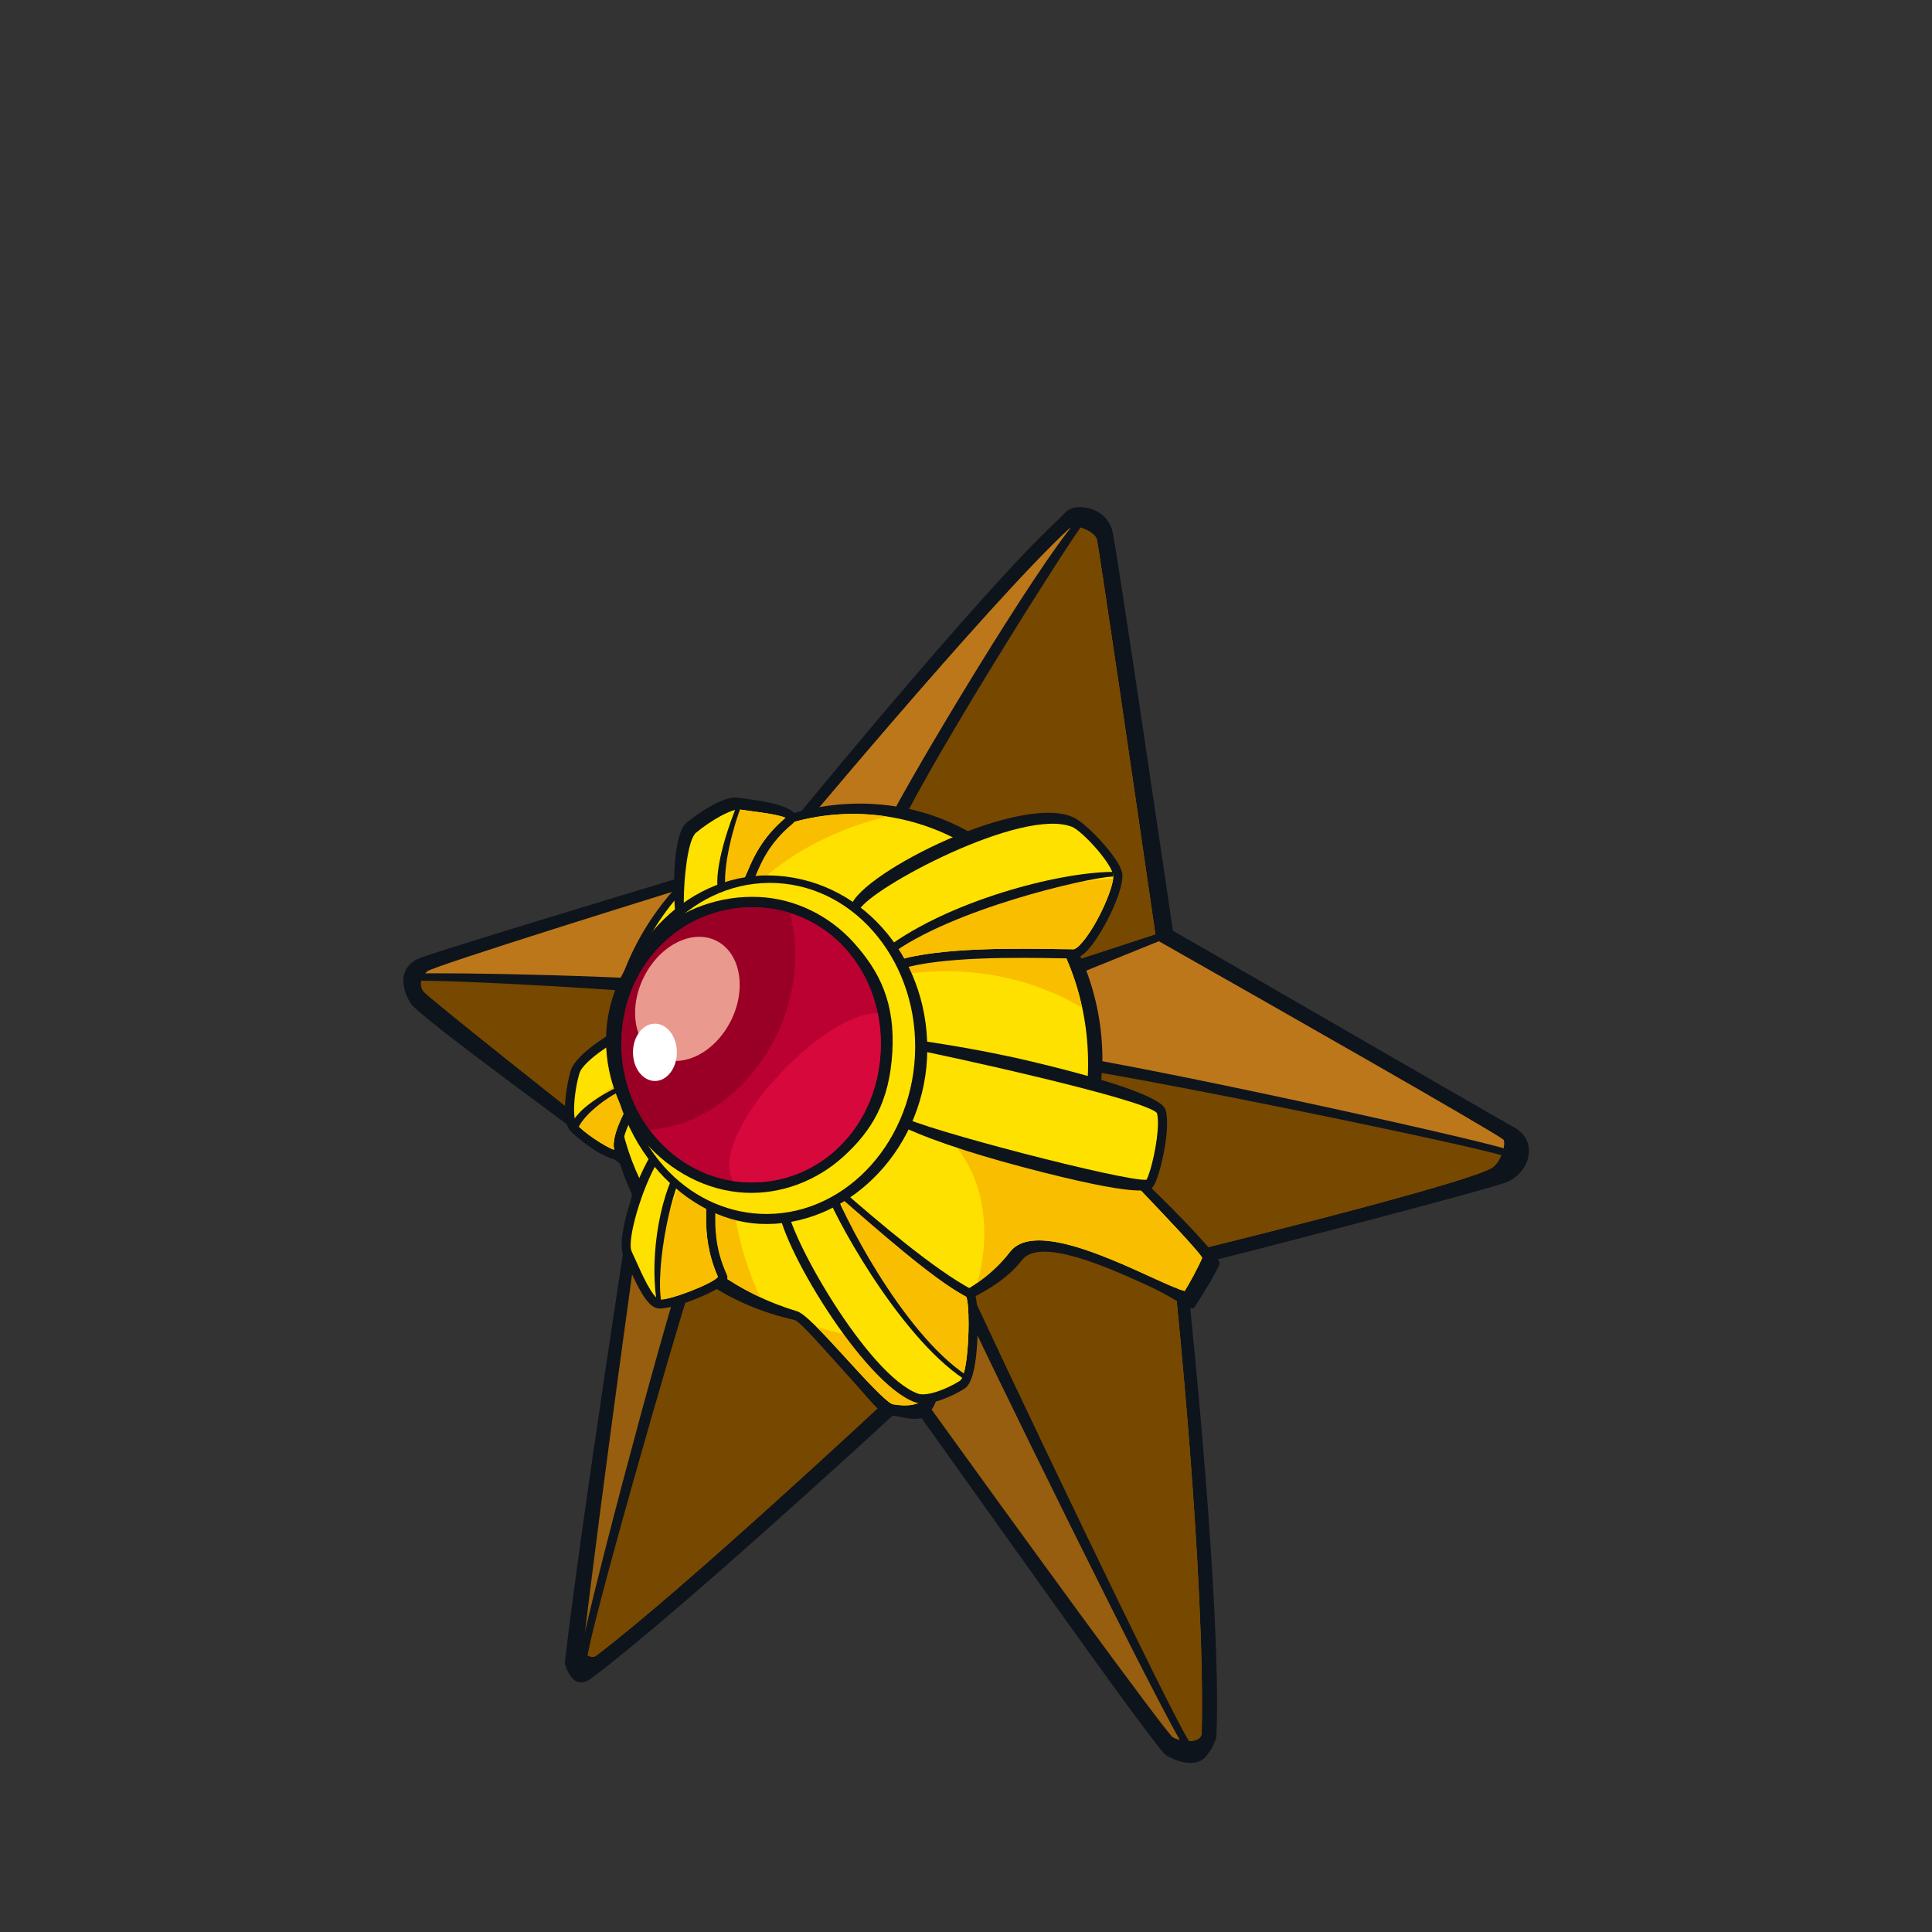 <svg width="800" height="800" viewBox="0 0 800 800" fill="none" xmlns="http://www.w3.org/2000/svg">
<rect x="0" y="0" width="800" height="800" fill="#333333" stroke="none"/>
<g clip-path="url(#clip0_42_69357)">
<path d="M441.132 212.211L437.655 215.687C405.746 245.179 324.886 344.365 318.33 352.243C284.606 362.596 176.938 394.884 172.668 397.207C163.883 402.006 167.265 410.81 169.891 415.288C173.329 421.182 250.052 476.405 262.88 486.494C260.972 500.115 240.662 629.605 233.88 688.607C233.88 688.758 236.657 701.133 245.008 694.86C279.543 668.978 364.088 591.329 370.832 585.038C371.796 584.868 377.256 584.188 379.164 583.847C403.8 618.024 478.709 724.371 482.865 726.864C486.172 728.848 492.897 731.474 497.469 728.943C499.944 727.582 503.61 721.461 503.723 718.514C505.801 665.331 493.162 544.721 492.293 536.219C492.746 535.256 499.283 524.147 500.039 522.522C515.72 518.687 612.318 493.635 623.37 489.706C633.099 486.229 637.653 472.608 626.846 466.751C619.969 463.01 498.811 392.824 485.662 385.381C483.451 370.172 462.027 224.869 460.629 219.844C457.644 209.132 444.57 208.111 441.151 212.192L441.132 212.211Z" fill="#0E141B"/>
<path d="M448.235 218.823C451.258 219.729 453.771 221.675 454.186 223.432C455.169 227.438 470.585 332.858 478.595 388.044L478.747 389.139L479.71 389.687C526.979 416.458 617.645 468.073 622.519 471.908C622.595 471.983 622.897 472.569 622.803 473.967C622.557 477.368 620.366 481.751 618.098 483.338C610.39 488.779 526.469 510.014 494.786 517.722L493.728 517.987L486.663 533.12L486.738 533.743C486.87 534.915 499.075 651.973 497.601 717.304C497.564 718.664 497.072 719.552 495.996 720.138C493.237 721.649 487.872 720.723 485.605 719.363C481.58 715.887 420.973 632.589 381.261 577.461L380.43 576.29L368.395 578.481L367.904 578.934C367.054 579.728 282.358 658.775 246.727 685.64C245.933 686.244 244.667 685.942 244.157 685.791C242.608 685.319 241.493 684.299 241.304 683.864C248.446 621.67 267.338 487.154 267.527 485.813L267.716 484.528L266.696 483.716C231.461 455.944 178.127 413.586 175.558 410.677C174.708 409.657 174.33 408.523 174.33 407.39C174.33 405.406 175.464 403.46 177.088 402.1C181.377 399.511 265.109 373.288 320.294 356.342L320.937 356.153L321.371 355.624C322.259 354.566 409.675 249.447 442.529 219.087C443.531 218.161 445.76 218.048 448.235 218.785V218.823Z" fill="#965E0E"/>
<path d="M621.897 477.785C622.388 476.519 622.728 475.197 622.803 474.007C622.898 472.609 622.596 472.023 622.52 471.947C617.627 468.112 526.961 416.498 479.711 389.727L478.747 389.179L478.615 388.291L355.397 433.784C355.397 433.784 474.119 438.602 621.878 477.804L621.897 477.785Z" fill="#BD771B"/>
<path d="M444.608 218.388C443.72 218.464 442.983 218.709 442.53 219.144C409.676 249.504 322.26 354.623 321.372 355.681L320.937 356.21L320.295 356.398C265.091 373.364 181.359 399.568 177.089 402.156C176.484 402.666 175.993 403.252 175.559 403.894C216.65 405.803 303.121 410.299 335.277 415.495C335.277 415.495 368.547 330.875 444.627 218.369L444.608 218.388Z" fill="#BD771B"/>
<path d="M478.652 388.461L478.595 388.045C470.585 332.86 455.169 227.439 454.186 223.434C453.752 221.677 450.313 219.24 447.29 218.333C446.006 217.936 360.422 349.259 328.191 420.899C377.123 413.494 432.044 405.275 478.652 388.461Z" fill="#774800"/>
<path d="M405.292 439.98C390.367 442.399 386.381 474.327 367.488 487.552C413.87 559.911 488.647 720.649 490.611 720.857C492.576 721.064 494.617 720.932 495.977 720.177C497.054 719.572 497.545 718.703 497.583 717.343C499.056 652.031 486.852 534.953 486.719 533.782L486.644 533.159L493.71 518.026L494.768 517.761C526.451 510.034 610.372 488.818 618.08 483.377C619.799 482.168 621.48 479.371 622.293 476.594C549.953 460.347 434.293 435.295 405.273 439.98H405.292Z" fill="#774800"/>
<path d="M301.364 476.217C276.804 536.673 244.818 678.33 242.362 684.942C242.835 685.282 243.439 685.622 244.157 685.83C244.667 685.981 245.933 686.284 246.726 685.679C282.358 658.814 367.053 579.767 367.904 578.974L368.395 578.52L371.966 577.878C344.855 545.968 322.297 511.093 301.364 476.217Z" fill="#774800"/>
<path d="M317.687 415.931C271.004 409.016 173.423 403.499 174.481 406.352C174.406 406.711 174.33 407.07 174.33 407.448C174.33 408.581 174.708 409.715 175.558 410.735C178.127 413.645 231.48 456.002 266.696 483.774L267.716 484.586L267.641 485.191C285.437 468.509 306.786 438.999 317.687 415.968V415.931Z" fill="#774800"/>
<path d="M439.167 399.757L442.001 405.066L481.411 389.12L480.277 386.324L439.167 399.757Z" fill="#0E141B"/>
<path d="M367.224 341.342L371.985 343.628C388.913 308.96 444.098 222.073 448.16 217.501L445.893 215.498C429.437 233.994 376.632 322.052 367.205 341.361L367.224 341.342Z" fill="#0E141B"/>
<path d="M429.588 440.168C464.86 444.154 614.49 475.346 622.708 478.69L623.842 475.894C615.567 472.531 464.464 439.016 429.097 435.029L429.588 440.168Z" fill="#0E141B"/>
<path d="M171.289 403.14L171.421 406.162C185.118 405.577 264.751 409.828 299.74 413.871L301.894 407.957C266.81 403.914 185.062 402.554 171.289 403.158V403.14Z" fill="#0E141B"/>
<path d="M391.048 524.108C405.709 556.339 484.245 716.095 490.536 723.576L492.841 721.63C487.155 714.867 411.433 555.866 395.714 521.293L391.048 524.089V524.108Z" fill="#0E141B"/>
<path d="M240.096 686.812L243.119 686.944C243.515 677.592 277.711 557.322 288.65 523.825L283.605 522.238C272.629 555.848 240.492 677.365 240.096 686.831V686.812Z" fill="#0E141B"/>
<path d="M251.185 436.202C248.54 488.421 273.441 533.915 329.061 546.61C331.309 547.121 342.663 560.289 349.332 567.619C361.745 581.26 364.012 585.132 367.413 585.699C374.554 586.89 380.316 589.005 383.849 585.945C389.592 580.919 390.424 568.072 390.159 559.061C389.914 550.975 389.687 543.361 394.051 541.434C405.273 536.503 416.401 530.608 423.202 521.767C430.627 512.131 458.909 524.846 475.176 532.271C488.495 538.354 493.105 543.569 494.692 541.188C496.487 538.506 503.231 527.85 505.121 523.108C505.215 522.844 502.514 516.93 475.61 490.84C465.144 480.694 455.452 468.622 454.073 466.071C455.339 460.101 456.491 440.812 456.491 438.828C456.491 410.962 445.704 385.797 427.434 365.563C409.505 345.725 386.777 334.182 360.838 332.878C304.859 330.045 254.189 376.69 251.185 436.221V436.202Z" fill="#0E141B"/>
<path d="M369.755 581.486C367.242 581.032 356.795 569.564 349.899 561.988C339.603 550.691 333.104 543.889 329.967 542.945C282.358 528.567 252.413 486.815 254.945 436.39C257.854 378.957 304.047 334.427 357.947 337.148C382.886 338.413 406.123 349.617 423.372 368.717C442.284 389.631 451.881 417.177 450.408 446.271C450.105 452.411 449.274 458.533 447.989 464.484C447.952 464.635 447.933 464.805 447.933 464.975C447.933 466.751 450.634 470.076 472.871 493.446C483.319 504.423 496.128 517.893 497.809 520.84C496.014 525.072 492.349 531.685 490.554 534.556C488.514 534.197 482.298 531.382 476.725 528.832C457.115 519.877 427.453 506.369 418.215 518.365C411.791 526.697 403.157 533.291 392.521 537.976C385.814 540.923 386.078 549.784 386.362 559.173C386.607 567.316 386.872 575.742 382.47 579.577C379.863 581.845 375.706 582.487 369.755 581.486Z" fill="#FFE100"/>
<path d="M338.054 549.387C341.228 552.542 345.157 556.774 349.899 561.988C356.814 569.564 367.243 581.032 369.756 581.485C375.707 582.487 379.863 581.844 382.47 579.577C386.872 575.742 386.608 567.316 386.362 559.173C386.324 557.643 386.268 556.131 386.268 554.658C369.926 555.621 353.697 554.488 338.054 549.387Z" fill="#FABE00"/>
<path d="M357.947 337.148C343.022 336.392 328.702 339.283 315.722 345.026C307.561 357.571 301.326 371.079 297.888 385.985C311.982 360.933 339.055 344.969 367.28 338.092C364.201 337.62 361.083 337.299 357.947 337.148Z" fill="#FABE00"/>
<path d="M448.103 417.29C445.685 406.011 441.547 395.299 435.728 385.475C407.692 385.947 379.825 390.708 356.455 406.785C397.887 396.376 427.642 405.312 448.103 417.29Z" fill="#FABE00"/>
<path d="M472.871 493.428C457.284 477.048 451.295 470.53 449.123 467.47C422.73 464.523 395.6 459.308 369.698 457.797C408.617 469.624 411.583 508.316 404.593 531.232C409.864 527.567 414.455 523.279 418.233 518.367C427.472 506.351 457.133 519.878 476.744 528.833C482.317 531.384 488.514 534.199 490.573 534.558C492.368 531.686 496.033 525.073 497.828 520.841C496.146 517.894 483.337 504.405 472.89 493.447L472.871 493.428Z" fill="#FABE00"/>
<path d="M301.175 529.608C305.501 532.442 310.092 534.974 314.91 537.203C304.765 516.591 301.666 492.087 301.666 469.133C291.294 494.619 295.035 510.904 301.175 529.608Z" fill="#FABE00"/>
<path d="M284.247 340.718C277.881 346.008 278.863 374.649 279.751 378.22C279.959 379.014 280.469 379.637 281.244 379.977C283.718 381.073 288.442 378.995 300.552 372.571C303.726 370.89 307.334 368.963 308.317 368.717C310.546 368.15 311.528 365.827 313.021 362.294C315.25 356.985 318.632 348.974 328.078 341.172C329.722 339.811 329.627 338.432 329.42 337.714C328.569 334.767 321.693 332.443 310.149 330.951L305.766 330.327C299.758 329.137 288.215 337.393 284.266 340.699L284.247 340.718Z" fill="#0E141B"/>
<path d="M283.152 372.911C283.152 364.522 284.644 347.784 288.234 344.799C294.279 339.754 303.31 334.578 306.579 335.239L311.226 335.9C314.532 336.316 322.732 337.393 325.244 338.64C315.401 346.915 311.717 355.605 309.507 360.838C308.77 362.595 307.844 364.787 307.334 365.089C305.955 365.448 303.31 366.827 298.757 369.246C294.204 371.664 286.118 375.953 283.284 376.406C283.189 375.556 283.133 374.46 283.133 372.911H283.152Z" fill="#FFE100"/>
<path d="M261.973 423.788C257.685 424.487 238.622 435.596 236.317 443.342C234.674 448.859 232.236 462.613 235.656 467.6C237.526 470.34 252.055 481.864 256.589 479.805C257.099 479.578 258.705 478.634 258.063 476.026C257.137 472.323 259.725 466.75 261.822 462.273C263.56 458.532 264.826 455.811 264.505 453.771C264.335 452.77 264.675 448.708 264.977 445.118C266.111 431.459 266.167 426.301 264.184 424.45C263.579 423.883 262.786 423.637 261.973 423.769V423.788Z" fill="#0E141B"/>
<path d="M238.773 465.447C238.036 464.37 237.715 462.141 237.715 459.402C237.715 454.848 238.603 448.897 239.944 444.42C241.588 438.903 257.155 429.419 261.69 427.832C261.897 428.626 262.011 429.797 262.011 431.403C262.011 435.408 261.538 441.132 261.236 444.798C260.915 448.595 260.707 451.221 260.707 452.903C260.707 453.507 260.745 453.979 260.802 454.357C260.802 454.395 260.802 454.452 260.802 454.489C260.802 455.547 259.441 458.476 258.421 460.648C256.475 464.843 254.114 469.887 254.114 474.346C254.114 474.95 254.227 475.517 254.321 476.084C250.826 475.064 240.775 468.319 238.792 465.428L238.773 465.447Z" fill="#FFE100"/>
<path d="M373.968 430.817C371.474 432.82 370.643 440.679 369.812 456.436L369.396 462.576C369.075 464.56 371.285 465.41 374.516 466.902C387.533 472.948 407.71 479.353 432.252 485.53C476.102 496.601 476.725 492.407 477.632 491.104C480.39 487.08 484.906 467.091 482.657 459.61C482.109 457.758 478.898 451.883 427.208 439.565C401.684 433.481 377.992 430.515 376.084 430.213L373.968 430.799V430.817Z" fill="#0E141B"/>
<path d="M373.137 462.916C373.137 463.01 373.137 463.105 373.118 463.199C373.118 463.199 373.118 462.935 373.137 462.916Z" fill="#0E141B"/>
<path d="M373.572 456.661C373.856 451.126 374.63 436.862 376.198 434.104C387.288 436.125 474.1 454.999 479.05 460.874C479.352 461.951 479.484 463.368 479.484 465.012C479.484 472.72 476.631 485.114 474.742 488.514C466.429 489.459 381.28 467.354 373.194 462.178C373.289 460.742 373.591 456.642 373.591 456.642L373.572 456.661Z" fill="#FFE100"/>
<path d="M272.44 474.062C264.354 483.905 254.605 512.47 258.157 519.876L259.971 523.825C264.24 533.347 267.849 540.715 272.119 541.735C276.842 542.85 296.906 535.274 300.363 531.061C301.497 529.682 301.232 528.51 300.987 527.925C295.999 516.872 296.112 508.257 296.188 502.552C296.244 498.641 296.263 496.034 294.469 494.598C293.675 493.975 291.2 490.744 289.028 487.891C280.715 477.028 277.276 473.155 274.575 473.117C273.743 473.117 273.007 473.438 272.478 474.081L272.44 474.062Z" fill="#0E141B"/>
<path d="M272.968 538.032C270.191 537.371 265.77 527.547 263.409 522.257L261.557 518.214C261.274 517.609 261.142 516.683 261.142 515.512C261.142 507.143 268.019 486.096 274.858 477.16C277.2 478.672 282.83 486.021 286.004 490.139C289.159 494.258 290.992 496.638 292.088 497.507H292.069C292.352 497.848 292.409 499.283 292.409 500.814C292.409 501.362 292.409 501.928 292.409 502.457C292.409 503.175 292.409 503.95 292.409 504.762C292.409 510.411 292.938 518.724 297.302 528.718C294.997 531.628 276.388 538.769 273.006 537.975L272.968 538.032Z" fill="#FFE100"/>
<path d="M352.355 375.104C352.223 375.519 351.978 377.05 351.978 379.203C351.978 384.304 353.017 392.863 357.343 397.926C359.875 400.892 364.617 403.896 372.741 401.308C389.536 395.961 422.428 396.509 438.222 396.792L444.608 396.868C446.856 396.868 449.426 394.903 452.467 390.879C458.343 383.076 466.183 366.715 464.54 360.953C462.632 354.265 450.181 341.55 445.307 338.887C424.393 327.419 356.587 361.331 352.355 375.123V375.104Z" fill="#0E141B"/>
<path d="M443.909 342.38C447.745 343.911 459.231 356.078 460.913 361.972C461.876 365.316 456.001 379.901 449.464 388.573C446.101 393.013 444.646 393.069 444.627 393.069L438.298 392.994C422.296 392.729 388.989 392.163 371.607 397.698C367.149 399.115 363.729 398.699 361.179 396.432C356.55 392.333 355.775 383.34 355.775 378.9C355.775 377.785 355.832 377.03 355.87 376.652C360.858 367.564 423.222 334.106 443.928 342.399L443.909 342.38Z" fill="#FFE100"/>
<path d="M333.255 490.687C329.741 491.745 322.902 494.787 322.335 496.809C322.203 497.319 322.127 497.904 322.127 498.585C322.127 514.058 357.381 572.757 378.748 580.597C384.605 582.751 394.505 578.085 399.417 574.986C405.613 571.094 404.82 545.967 404.782 544.89C404.442 535.028 403.176 534.348 402.326 533.914C386.947 525.695 363.974 506.217 348.048 492.274C344.685 489.327 339.565 488.779 333.255 490.687Z" fill="#0E141B"/>
<path d="M345.554 495.108C361.48 509.051 384.397 528.472 400.116 536.993C400.739 538.372 401.079 542.736 401.079 547.97C401.079 557.662 399.946 570.206 397.433 571.793C391.69 575.402 383.623 578.349 380.071 577.064C359.157 569.394 325.887 510.524 325.887 498.849C325.887 498.622 325.925 498.452 325.962 498.263C328.116 496.62 340.094 490.328 345.592 495.127L345.554 495.108Z" fill="#FFE100"/>
<path d="M311.245 335.9L306.598 335.239C305.993 335.126 305.181 335.201 304.236 335.447C301.176 346.405 298.927 357.891 298.89 369.189C303.367 366.809 305.993 365.448 307.354 365.089C307.883 364.787 308.789 362.596 309.526 360.839C311.718 355.605 315.421 346.915 325.264 338.64C322.751 337.393 314.552 336.335 311.245 335.9Z" fill="#FABE00"/>
<path d="M260.689 452.921C260.689 451.485 260.84 449.35 261.085 446.365C251.715 450.389 244.12 456.492 238.188 464.03C238.339 464.597 238.546 465.088 238.773 465.447C240.757 468.337 250.808 475.101 254.303 476.102C254.208 475.535 254.095 474.95 254.095 474.364C254.095 469.905 256.438 464.861 258.403 460.667C259.423 458.494 260.783 455.547 260.783 454.508C260.783 454.451 260.783 454.413 260.783 454.376C260.726 453.998 260.689 453.526 260.689 452.921Z" fill="#FABE00"/>
<path d="M292.353 504.819C292.353 503.987 292.353 503.213 292.353 502.514C292.353 501.985 292.353 501.418 292.353 500.87C292.353 499.34 292.296 497.904 292.013 497.545C290.917 496.657 289.085 494.296 285.948 490.196C285.117 489.119 284.116 487.815 283.058 486.455C276.068 502.287 272.799 515.493 272.724 537.975C272.799 538.013 272.875 538.051 272.95 538.07C276.313 538.863 294.922 531.703 297.246 528.812C292.882 518.818 292.353 510.486 292.353 504.856V504.819Z" fill="#FABE00"/>
<path d="M292.051 497.527L292.07 497.546L292.051 497.527Z" fill="#FABE00"/>
<path d="M363.238 397.793C365.486 398.794 368.244 398.756 371.569 397.698C388.95 392.163 422.258 392.729 438.26 392.994L444.589 393.069C444.589 393.069 446.082 393.013 449.426 388.573C455.131 380.997 460.346 368.906 460.931 363.748C426.755 366.336 390.783 376.652 363.219 397.774L363.238 397.793Z" fill="#FABE00"/>
<path d="M398.888 569.261C400.381 564.784 401.061 555.527 401.061 547.988C401.061 542.736 400.721 538.391 400.097 537.012C386.004 529.379 362.69 508.597 347.255 495.24C356.323 522.313 377.086 551.446 398.869 569.28L398.888 569.261Z" fill="#FABE00"/>
<path d="M367.224 392.351L368.659 395.374C394.051 376.481 449.747 363.502 460.969 362.917L460.874 361.027C437.617 361.178 392.918 373.232 367.243 392.351H367.224Z" fill="#0E141B"/>
<path d="M341.247 491.538C344.119 501.551 371.702 552.731 399.058 570.981L400.098 569.413C373.138 551.427 347.614 500.512 344.78 490.631L341.247 491.557V491.538Z" fill="#0E141B"/>
<path d="M272.157 540.091L273.933 539.751C271.042 524.713 278.467 489.27 284.607 482.393L281.735 481.146C271.817 497.205 269.115 524.316 272.157 540.091Z" fill="#0E141B"/>
<path d="M297.322 369.208L300.571 369.019C298.758 359.327 304.425 339.83 306.881 334.049L305.219 333.35C302.612 339.471 295.414 359.006 297.322 369.208Z" fill="#0E141B"/>
<path d="M236.487 465.712L239.227 467.45C242.042 460.706 253.566 452.525 261.199 449.823L260.594 448.123C254.171 450.39 239.85 457.683 236.487 465.712Z" fill="#0E141B"/>
<path d="M252.923 429.93C251.903 450.296 260.103 471.116 272.987 485.361C284.077 497.641 298.832 505.973 314.513 506.766C349.672 508.542 381.865 477.653 383.868 438.224C385.852 398.795 358.703 365.128 321.749 362.616C286.628 360.235 254.945 390.501 252.942 429.911L252.923 429.93Z" fill="#0E141B"/>
<path d="M314.645 502.611C299.777 501.855 285.759 495.016 275.216 483.34C262.88 469.681 256.362 450.637 257.344 431.064C259.252 393.298 288.063 363.958 321.56 365.658C355.057 367.359 380.751 399.438 378.861 437.205C376.953 474.971 348.142 504.311 314.645 502.611Z" fill="#FFE100"/>
<path d="M251.034 427.853C249.315 461.803 276.52 492.257 308.468 493.882C323.299 494.638 338.054 489.027 349.049 479.089C361.027 468.264 368.301 456.192 369.491 435.693C370.681 415.195 364.295 402.253 353.376 390.181C343.438 379.185 329.325 372.195 314.589 371.439C282.075 369.796 252.716 394.318 251.015 427.834L251.034 427.853Z" fill="#0E141B"/>
<path d="M308.676 489.575C278.788 488.064 255.796 460.896 257.402 429.024C258.988 397.625 284.04 374.217 314.419 375.766C328.135 376.465 340.793 382.492 350.051 392.732C360.291 404.067 365.486 419.257 364.655 435.523C363.842 451.676 357.211 466.148 345.989 476.294C335.749 485.551 322.487 490.274 308.676 489.575Z" fill="#BB0132"/>
<path d="M363.464 419.522C340.377 419.144 292.938 469.757 303.48 489.028C305.18 489.292 306.918 489.481 308.675 489.557C322.486 490.256 335.749 485.532 345.988 476.275C357.211 466.13 363.842 451.639 364.654 435.505C364.938 430.007 364.503 424.66 363.464 419.522Z" fill="#D7083B"/>
<path d="M327.058 377.996C322.996 376.749 318.764 375.974 314.4 375.766C284.021 374.236 258.969 397.625 257.382 429.025C256.645 443.629 261.085 457.231 268.963 467.83C307.939 464.996 337.959 419.2 327.039 377.977L327.058 377.996Z" fill="#9A0025"/>
<path d="M302.687 422.581C296.093 435.881 282.642 442.645 272.686 437.695C262.71 432.745 259.99 417.952 266.583 404.651C273.177 391.351 286.628 384.588 296.585 389.537C306.56 394.487 309.299 409.28 302.687 422.581Z" fill="#EA998F"/>
<path d="M280.28 435.749C280.28 442.305 276.218 447.614 271.193 447.614C266.167 447.614 262.105 442.305 262.105 435.749C262.105 429.194 266.167 423.885 271.193 423.885C276.218 423.885 280.28 429.194 280.28 435.749Z" fill="white"/>
</g>
<defs>
<clipPath id="clip0_42_69357">
<rect width="466.081" height="520" fill="white" transform="translate(167 210)"/>
</clipPath>
</defs>
</svg>
